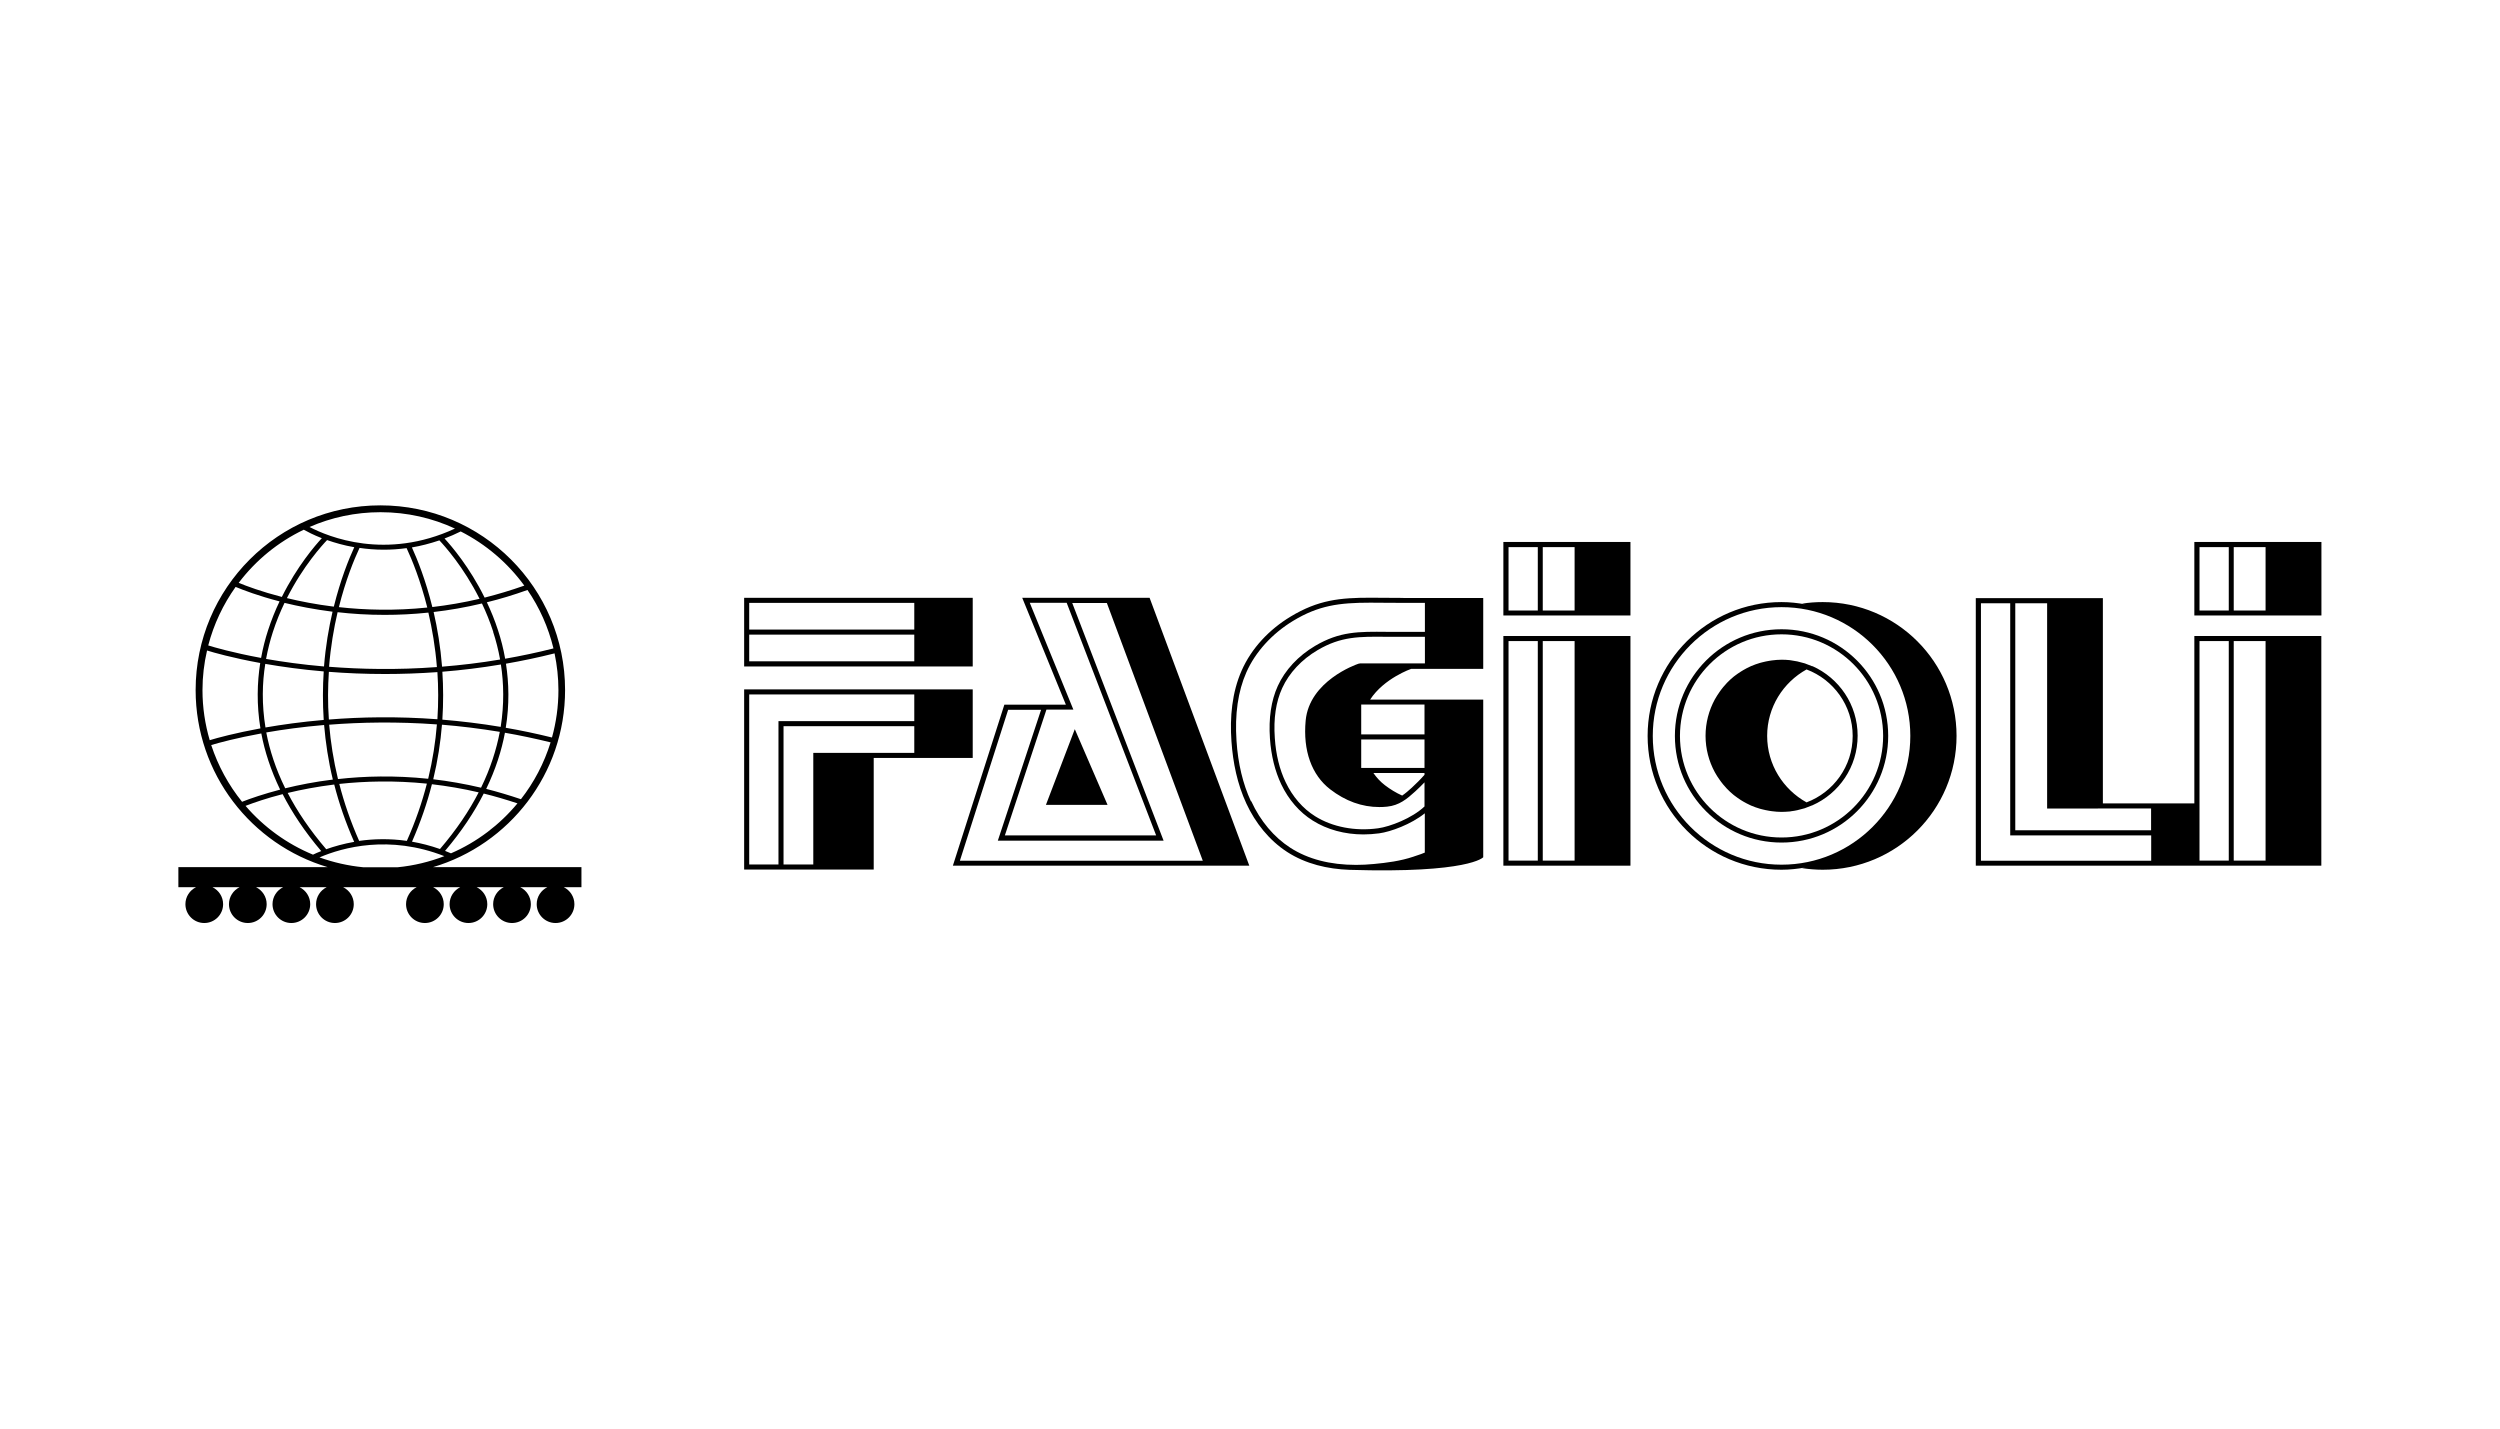 <?xml version="1.0" encoding="UTF-8"?>
<svg id="Layer_1" xmlns="http://www.w3.org/2000/svg" version="1.1" viewBox="0 0 252 144">
  <!-- Generator: Adobe Illustrator 29.8.1, SVG Export Plug-In . SVG Version: 2.1.1 Build 2)  -->
  <defs>
    <style>
      .st0 {
        fill: none;
      }
    </style>
  </defs>
  <g>
    <g>
      <g>
        <path d="M98.05,67.18v-6.92h-23.04v6.92h23.04ZM92.16,60.77v2.69h-16.64v-2.69h16.64ZM75.52,66.66v-2.69h16.64v2.69h-16.64Z"/>
        <path d="M98.05,69.49h-23.04v18.16h13.06v-11.25h9.98v-6.92ZM75.52,70h16.64v2.69h-13.69v14.45h-2.95v-17.14ZM88.07,75.89h-6.09v11.25h-3v-13.94h13.18v2.69h-4.09Z"/>
      </g>
      <g>
        <polygon points="111.64 81.13 108.34 73.5 105.43 81.13 111.64 81.13"/>
        <path d="M111.37,60.26h-8.33l4.4,10.77h-6.2l-5.19,16.23h29.88l-10.05-27h-4.51ZM108.2,71.54l-.29-.71-4.11-10.07h3.72l9.02,23.45h-15.25l4.19-12.68h2.72ZM96.76,86.75l4.86-15.2h3.32l-4.36,13.19h16.71l-9.21-23.96h3.49l9.67,25.98h-24.47Z"/>
      </g>
      <path d="M141.46,60.27c-1.24,0-2.34-.02-3.35-.02-3,0-5.23.21-8.03,1.91-2.12,1.28-3.92,3.16-4.92,5.43-.98,2.22-1.2,4.71-1.03,7.13.15,2.16.59,4.31,1.5,6.27.91,1.96,2.31,3.72,4.12,4.89,1.87,1.21,4.07,1.72,6.28,1.8h-.02c12.12.37,13.5-1.27,13.5-1.27v-15.89h-11.4c1.39-2.15,4.14-3.1,4.14-3.1h7.26v-7.14h-8.05ZM126.09,80.76c-.81-1.74-1.3-3.79-1.45-6.09-.18-2.67.15-4.99.99-6.89.91-2.06,2.59-3.91,4.72-5.2,2.56-1.55,4.63-1.83,7.77-1.83.48,0,.98,0,1.5.01.58,0,1.2.01,1.85.01h2.16v2.92h-2.45c-.48,0-.94,0-1.37,0-2.87-.03-4.76-.05-7.24,1.41-1.7,1-3.04,2.44-3.77,4.05-.67,1.47-.93,3.25-.79,5.28.12,1.74.51,3.3,1.14,4.63.74,1.55,1.84,2.82,3.17,3.65,1.46.92,3.24,1.4,5.12,1.4.52,0,1.05-.04,1.58-.11,1.17-.16,3.22-.91,4.6-2.02v3.96c-.18.08-.49.2-1.06.38l-.08.03c-1.31.44-2.7.62-3.99.74-.61.06-1.22.09-1.8.09-2.62,0-4.85-.58-6.63-1.73-1.64-1.06-3.01-2.68-3.93-4.68ZM143.59,77.41h-6.38v-2.87h6.38v2.87ZM141.33,80.19c-.6-.27-1.18-.62-1.73-1.04-.47-.36-.85-.78-1.16-1.23h5.15v.18c-.4.46-.84.89-1.28,1.3-.33.3-.64.57-.98.8ZM143.59,71.02v3.01h-6.38v-3.01h6.38ZM137.03,66.9h-.09l-.08.03c-.2.07-4.88,1.72-5.25,5.71-.28,3.02.6,5.48,2.47,6.92,1.54,1.19,3.21,1.79,4.96,1.79.26,0,.52-.01.78-.04,1.21-.12,2-.77,2.84-1.54.31-.29.63-.59.93-.91v2.43c-1.25,1.19-3.49,2.04-4.67,2.2-2.3.32-4.61-.12-6.35-1.21-1.25-.78-2.28-1.97-2.98-3.44-.61-1.27-.98-2.77-1.09-4.45-.14-1.95.11-3.65.75-5.04.69-1.51,1.95-2.87,3.57-3.82,2.36-1.39,4.2-1.37,6.98-1.34.43,0,.89,0,1.38,0h2.45v2.68h-6.59Z"/>
      <g>
        <path d="M151.54,64.11v23.15h12.81v-23.15h-12.81ZM152.06,64.62h2.95v22.13h-2.95v-22.13ZM155.51,86.75v-22.13h3.21v22.13h-3.21Z"/>
        <path d="M151.54,54.63v7.41h12.81v-7.41h-12.81ZM152.06,55.15h2.95v6.39h-2.95v-6.39ZM155.51,61.54v-6.39h3.21v6.39h-3.21Z"/>
      </g>
      <g>
        <path d="M183.73,60.69c-.71,0-1.4.05-2.08.16.12.02.23.05.34.07-.79-.14-1.59-.23-2.42-.23-7.45,0-13.49,6.04-13.49,13.49s6.04,13.49,13.49,13.49c.83,0,1.63-.09,2.42-.23-.11.02-.23.05-.34.07.68.1,1.37.16,2.08.16,7.45,0,13.49-6.04,13.49-13.49s-6.04-13.49-13.49-13.49ZM166.6,74.18c0-7.16,5.82-12.98,12.98-12.98s12.98,5.82,12.98,12.98-5.82,12.98-12.98,12.98-12.98-5.82-12.98-12.98Z"/>
        <path d="M179.58,63.43c-5.94,0-10.75,4.81-10.75,10.75s4.81,10.75,10.75,10.75,10.75-4.81,10.75-10.75-4.81-10.75-10.75-10.75ZM179.58,84.42c-5.65,0-10.24-4.59-10.24-10.24s4.59-10.24,10.24-10.24,10.24,4.59,10.24,10.24-4.59,10.24-10.24,10.24Z"/>
        <path d="M182.69,67.16s0,0,0,0c-.01,0-.03,0-.04-.01-.18-.08-.36-.14-.54-.21-.06-.02-.12-.05-.18-.07-.19-.06-.38-.11-.57-.15-.06-.02-.13-.04-.19-.05-.19-.04-.39-.07-.59-.1-.06,0-.13-.02-.19-.03-.27-.03-.53-.04-.81-.04-.33,0-.65.03-.96.07-.09.01-.18.03-.27.04-.24.04-.48.09-.71.15-.08.02-.15.04-.23.06-.3.09-.59.19-.87.31-.05.02-.1.05-.15.07-.23.11-.46.22-.67.35-.08.05-.15.09-.23.14-.21.13-.42.28-.62.43-.04.03-.09.06-.13.1-.23.19-.45.39-.66.61-.05.05-.1.11-.15.17-.16.17-.31.35-.45.54-.05.07-.1.14-.15.21-.17.25-.34.5-.48.76,0,0,0,0,0,0,0,0,0,0,0,0-.59,1.09-.93,2.34-.93,3.66s.34,2.57.93,3.66c0,0,0,0,0,0,0,0,0,0,0,0,.14.27.31.52.48.76.05.07.1.14.15.21.14.19.29.37.45.54.05.06.1.11.15.17.21.22.43.42.66.61.04.04.09.07.13.1.2.15.4.3.61.43.08.05.15.09.23.14.22.13.44.24.67.35.05.02.1.05.15.07.28.12.57.22.87.31.08.02.15.04.23.06.23.06.47.11.71.15.09.01.18.03.27.04.32.04.64.07.96.07.27,0,.54-.02.81-.04.07,0,.13-.02.19-.03.2-.03.4-.05.59-.1.06-.01.13-.03.19-.05.19-.05.38-.09.57-.15.06-.02.12-.05.18-.07.18-.06.36-.13.54-.21.01,0,.03,0,.04-.01,0,0,0,0,0,0,2.69-1.19,4.57-3.88,4.57-7.02s-1.88-5.82-4.57-7.02ZM182.1,80.88c-2.36-1.31-3.97-3.81-3.97-6.7s1.61-5.39,3.97-6.7c2.71,1.02,4.65,3.64,4.65,6.7s-1.94,5.68-4.65,6.7Z"/>
      </g>
      <g>
        <path d="M221.19,64.11v16.87h-9.22v-20.69h-12.81v26.97h34.83v-23.15h-12.81ZM211.46,81.49h5.37v2.2h-13.69v-22.88h3.21v20.69h5.12ZM199.68,86.75v-25.94h2.95v23.4h14.21v2.55h-17.15ZM221.71,64.62h2.95v22.13h-2.95v-22.13ZM225.16,86.75v-22.13h3.21v22.13h-3.21Z"/>
        <path d="M228.37,54.63h-7.18v7.41h12.81v-7.41h-5.63ZM221.71,55.15h2.95v6.39h-2.95v-6.39ZM225.16,61.54v-6.39h3.21v6.39h-3.21Z"/>
      </g>
    </g>
    <path d="M58.7,87.41h-15.06c7.7-2.28,13.32-9.41,13.32-17.85,0-10.28-8.34-18.62-18.62-18.62s-18.62,8.34-18.62,18.62c0,8.44,5.62,15.57,13.32,17.85h-15.06v2.02h1.78c-.63.31-1.07.96-1.07,1.71,0,1.05.85,1.9,1.9,1.9s1.9-.85,1.9-1.9c0-.75-.44-1.4-1.07-1.71h2.73c-.63.31-1.07.96-1.07,1.71,0,1.05.85,1.9,1.9,1.9s1.9-.85,1.9-1.9c0-.75-.44-1.4-1.07-1.71h2.73c-.63.31-1.07.96-1.07,1.71,0,1.05.85,1.9,1.9,1.9s1.9-.85,1.9-1.9c0-.75-.44-1.4-1.07-1.71h2.73c-.63.31-1.07.96-1.07,1.71,0,1.05.85,1.9,1.9,1.9s1.9-.85,1.9-1.9c0-.75-.44-1.4-1.07-1.71h7.41c-.63.31-1.07.96-1.07,1.71,0,1.05.85,1.9,1.9,1.9s1.9-.85,1.9-1.9c0-.75-.44-1.4-1.07-1.71h2.73c-.63.31-1.07.96-1.07,1.71,0,1.05.85,1.9,1.9,1.9s1.9-.85,1.9-1.9c0-.75-.44-1.4-1.07-1.71h2.73c-.63.31-1.07.96-1.07,1.71,0,1.05.85,1.9,1.9,1.9s1.9-.85,1.9-1.9c0-.75-.44-1.4-1.07-1.71h2.73c-.63.31-1.07.96-1.07,1.71,0,1.05.85,1.9,1.9,1.9s1.9-.85,1.9-1.9c0-.75-.44-1.4-1.07-1.71h1.78v-2.02ZM45.47,86.02c-.2-.09-.41-.17-.61-.25,1.67-1.97,2.95-3.9,3.9-5.78,1.11.27,2.25.61,3.4.99-1.79,2.16-4.08,3.9-6.69,5.03ZM32.89,85.61c-1.66-1.94-2.94-3.84-3.89-5.68,1.36-.33,2.93-.63,4.69-.85.48,1.88,1.14,3.81,2.01,5.78-1.08.19-2.02.46-2.81.74ZM26.85,73.83c1.66-.29,3.61-.56,5.82-.75.15,1.76.42,3.6.88,5.5-1.8.22-3.41.54-4.8.88-.96-1.95-1.57-3.84-1.91-5.63ZM28.25,79.59c-1.67.44-2.99.89-3.85,1.23-1.36-1.68-2.42-3.62-3.11-5.72.78-.23,2.53-.71,5.05-1.17.34,1.8.95,3.7,1.9,5.67ZM26.74,66.92c1.68.29,3.66.57,5.89.76-.1,1.54-.11,3.18,0,4.89-2.22.19-4.2.47-5.87.76-.38-2.33-.33-4.49-.02-6.41ZM27.5,63.72c.34-1.06.75-2.05,1.18-2.95,1.39.34,3.02.66,4.84.89-.38,1.64-.7,3.49-.86,5.52-2.21-.19-4.18-.47-5.84-.76.18-.96.41-1.87.68-2.7ZM26.32,66.32c-2.87-.53-4.75-1.08-5.33-1.26.56-2.15,1.51-4.14,2.76-5.9.77.32,2.3.91,4.43,1.46-.43.9-.82,1.87-1.16,2.91-.28.86-.52,1.79-.7,2.78ZM35.71,55.16c-.56,1.22-1.39,3.28-2.06,5.99-1.78-.22-3.36-.53-4.73-.86,1.64-3.25,3.59-5.37,4.05-5.85.78.27,1.7.54,2.75.72ZM44.29,54.47c.5.53,2.43,2.66,4.05,5.89-1.63.38-3.22.65-4.76.83-.67-2.71-1.5-4.78-2.06-6.01.89-.15,1.82-.39,2.77-.71ZM49.71,63.7c.28.85.52,1.79.7,2.78-2.01.34-3.97.57-5.85.72-.16-2.02-.47-3.87-.85-5.51,1.57-.18,3.19-.46,4.87-.86.42.88.81,1.84,1.14,2.86ZM49.08,60.71c1.34-.33,2.7-.74,4.09-1.24,1.21,1.76,2.1,3.75,2.62,5.89-1.65.42-3.28.76-4.87,1.04-.18-1.03-.43-1.99-.72-2.87-.32-1-.71-1.94-1.12-2.81ZM50.47,73.27c-2.02-.34-3.99-.57-5.88-.73.11-1.69.1-3.3,0-4.83,1.9-.15,3.87-.39,5.9-.73.29,1.89.34,4-.02,6.28ZM48.49,79.4c-1.66-.39-3.27-.67-4.82-.85.46-1.9.74-3.74.88-5.5,1.87.15,3.82.39,5.83.72-.34,1.79-.94,3.68-1.89,5.63ZM50.89,73.86c1.51.26,3.05.59,4.61.97-.65,2.1-1.67,4.04-2.99,5.73-1.19-.4-2.36-.75-3.5-1.04.95-1.97,1.55-3.86,1.89-5.67ZM33.14,67.72c1.76.14,3.66.22,5.69.22,1.67,0,3.43-.06,5.26-.19.1,1.5.11,3.08,0,4.75-4.04-.3-7.74-.23-10.94.03-.12-1.68-.1-3.29,0-4.81ZM33.17,67.21c.16-2.02.48-3.87.86-5.5,1.47.17,3.06.27,4.75.27,1.4,0,2.88-.07,4.4-.23.38,1.63.7,3.47.86,5.49-4.02.3-7.69.22-10.87-.03ZM44.04,73.01c-.14,1.76-.42,3.59-.88,5.49-3.35-.35-6.42-.27-9.09.03-.46-1.9-.74-3.73-.89-5.48,3.18-.25,6.85-.32,10.86-.03ZM40.99,55.26c.55,1.18,1.39,3.24,2.08,5.98-3.28.34-6.29.25-8.91-.04.68-2.73,1.53-4.79,2.08-5.97.76.11,1.57.18,2.44.18.74,0,1.52-.05,2.32-.16ZM36.21,84.78c-.87-1.96-1.53-3.89-2.01-5.76,2.6-.28,5.58-.36,8.83-.03-.48,1.87-1.14,3.8-2.02,5.77-1.76-.25-3.38-.2-4.8,0ZM43.54,79.05c1.52.18,3.09.44,4.71.82-.95,1.85-2.23,3.76-3.9,5.71-.97-.34-1.91-.58-2.82-.74.87-1.98,1.53-3.91,2.01-5.8ZM55.64,74.34c-1.58-.39-3.14-.72-4.66-.98.38-2.34.32-4.51.02-6.46,1.6-.28,3.24-.62,4.9-1.04.25,1.2.39,2.44.39,3.71,0,1.65-.23,3.25-.65,4.77ZM52.85,59.03c-1.36.48-2.7.88-4,1.21-1.52-3.08-3.34-5.2-4.04-5.96.54-.2,1.08-.44,1.63-.71,2.54,1.29,4.74,3.17,6.41,5.46ZM45.86,53.28c-6.97,3.23-12.77.83-14.66-.16,2.19-.96,4.61-1.49,7.16-1.49,2.68,0,5.22.59,7.5,1.65ZM30.61,53.39c.36.2.98.53,1.83.86-.67.72-2.49,2.83-4.03,5.92-2.05-.53-3.55-1.09-4.35-1.42,1.72-2.27,3.96-4.11,6.55-5.35ZM20.87,65.57c.63.2,2.52.74,5.36,1.26-.31,1.98-.37,4.2.02,6.59-2.55.47-4.32.95-5.11,1.19-.47-1.6-.73-3.29-.73-5.04,0-1.37.16-2.71.46-4ZM24.75,81.23c.87-.33,2.13-.77,3.74-1.18.96,1.87,2.23,3.79,3.89,5.74-.31.12-.59.24-.83.36-2.64-1.09-4.97-2.79-6.8-4.92ZM32.22,86.42c2.31-.99,7.01-2.3,12.57-.12-1.49.57-3.06.96-4.71,1.12h-3.47c-1.53-.15-3-.49-4.4-.99Z"/>
  </g>
  <rect class="st0" width="252" height="144"/>
</svg>